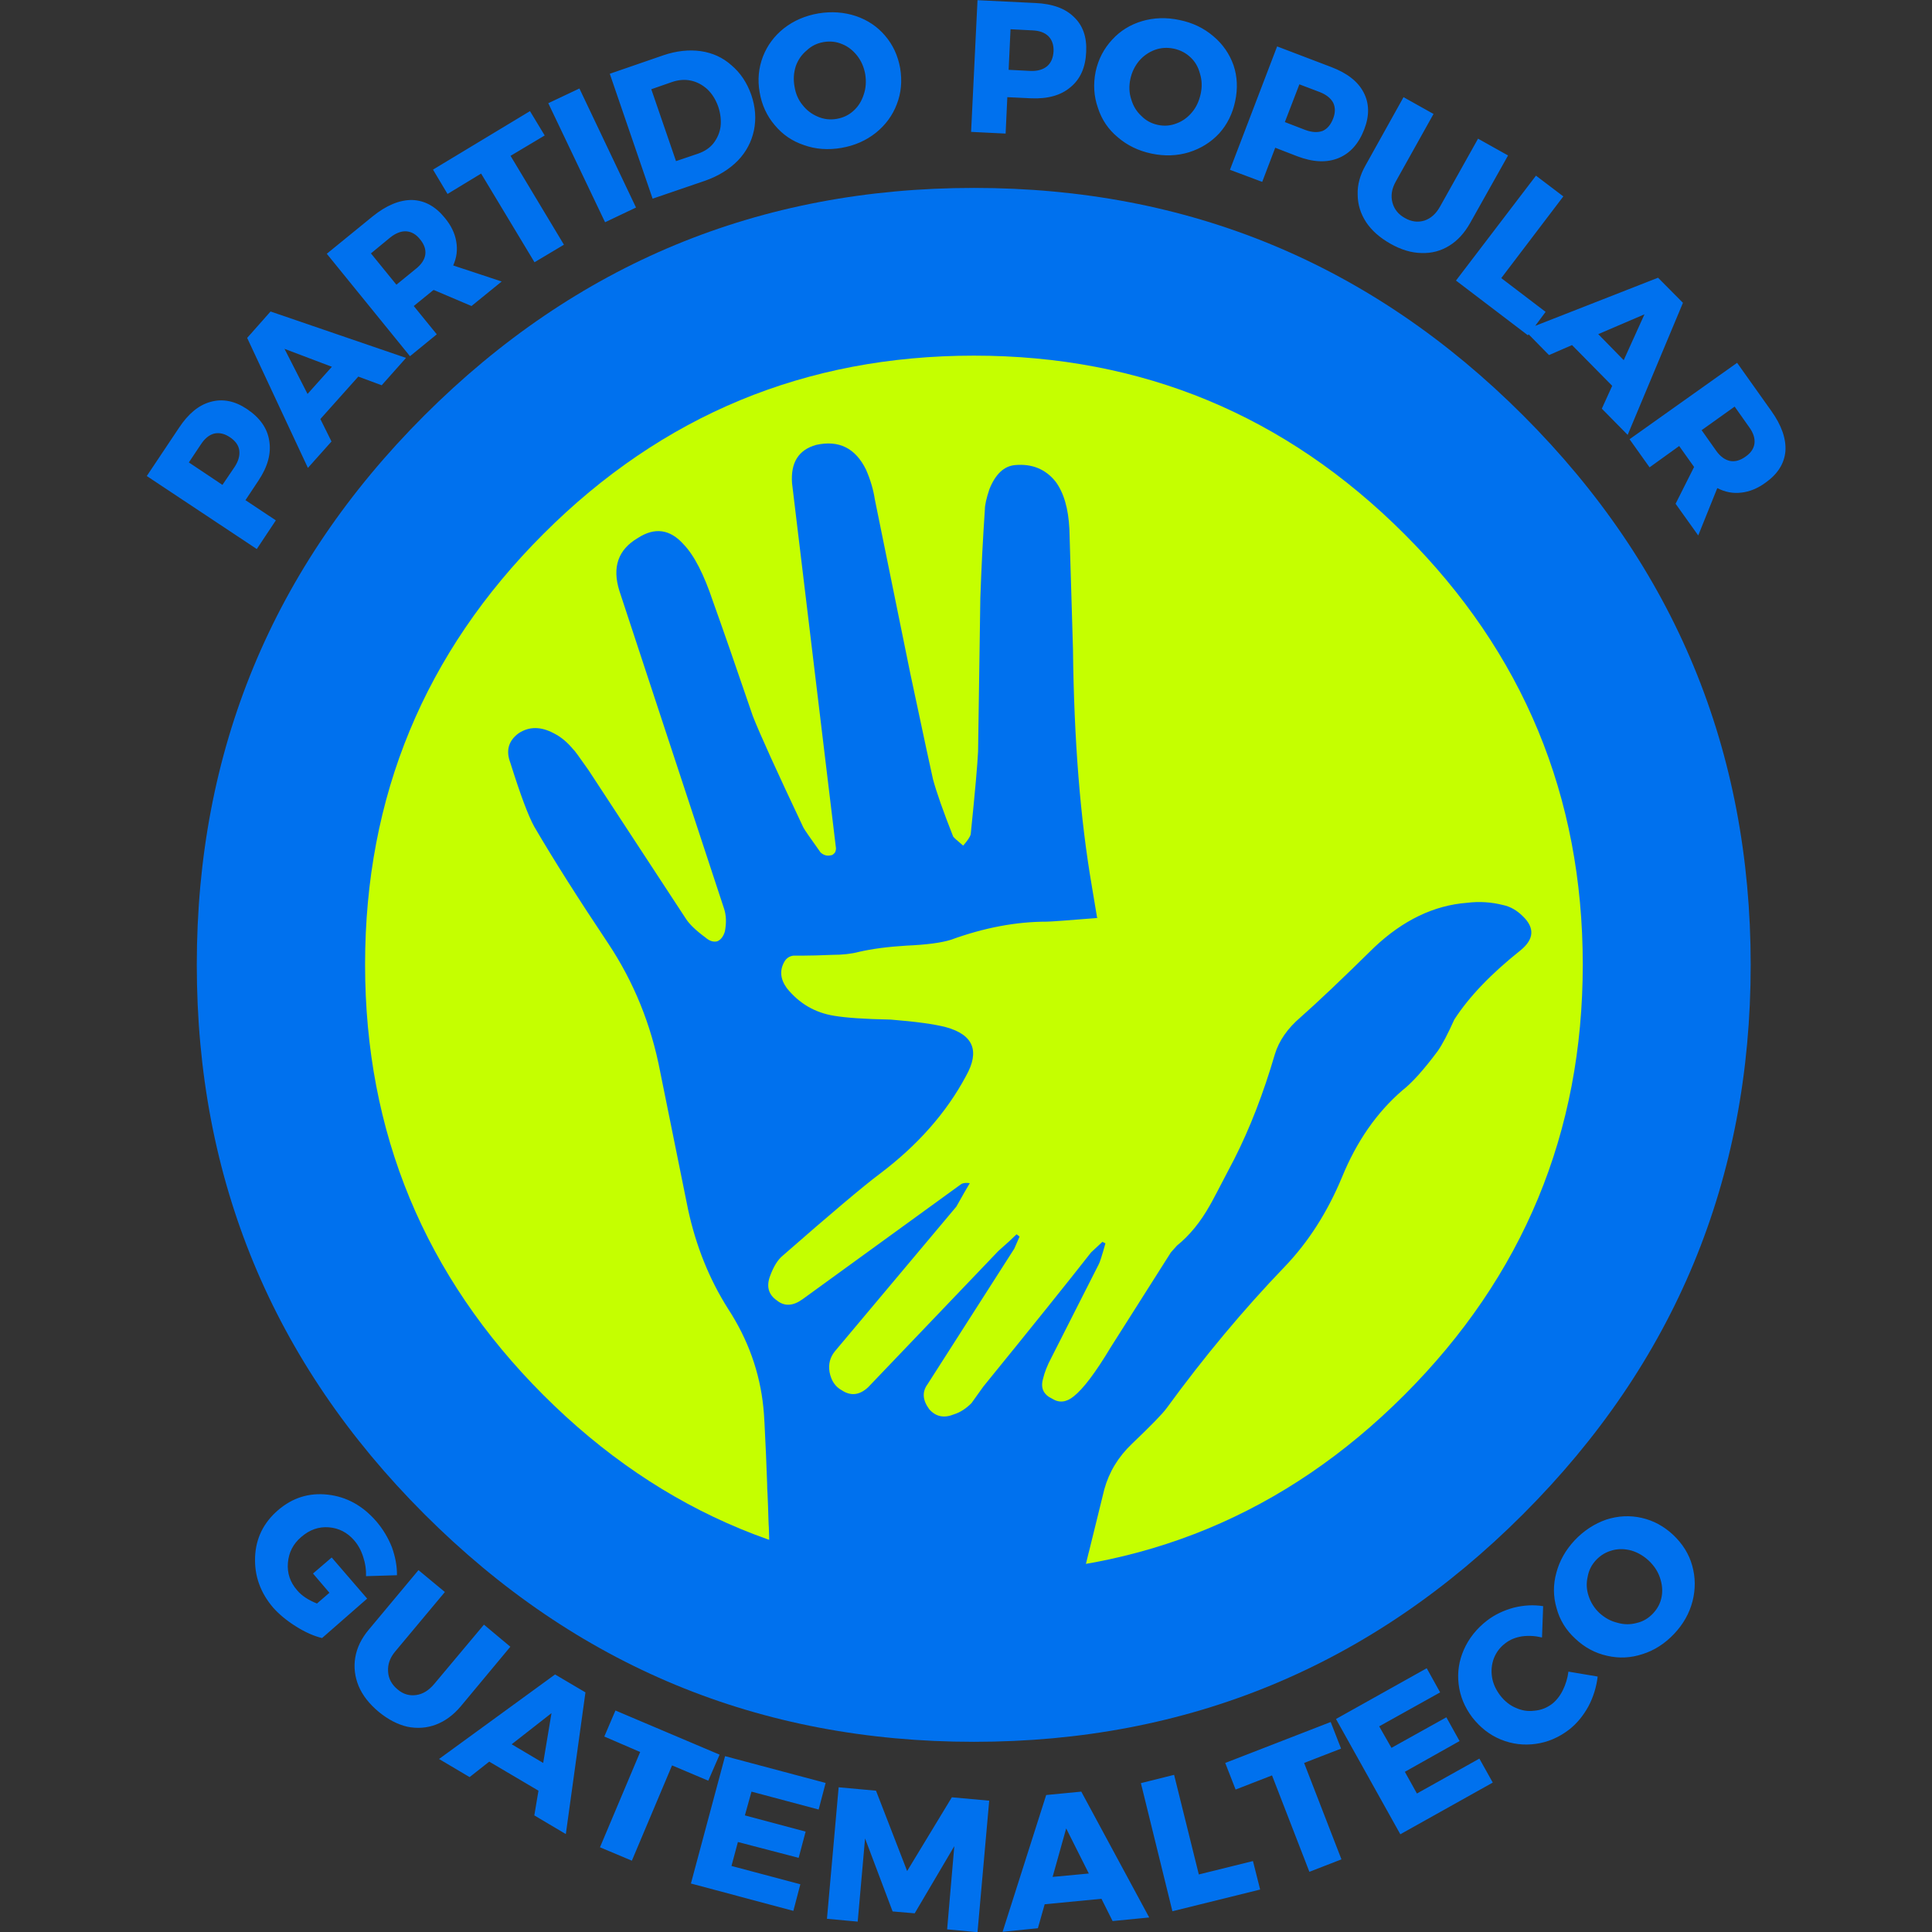 <svg xmlns="http://www.w3.org/2000/svg" xmlns:xlink="http://www.w3.org/1999/xlink" width="100%" height="100%" viewBox="0 0 512 512">
<rect x="0" y="0" width="512" height="512" fill="#333333" stroke="none"/>
<!-- Vectorization by Rodrigo Polo https://github.com/rodrigopolo/logotipos-politicos -->
<defs>
<g id="l3">
<path fill="#0071EE" stroke="none" d="M 463.95 255.7 Q 463.95 170.4 403.65 110.1 343.35 49.8 258.1 49.8 172.8 49.8 112.45 110.1 52.15 170.4 52.15 255.7 52.15 340.95 112.45 401.25 172.8 461.6 258.1 461.6 343.35 461.6 403.65 401.25 463.95 340.95 463.95 255.7 Z"/>
</g>
<g id="l2">
<path fill="#C5FF00" stroke="none" d="M 372.15 369.7 Q 419.45 322.4 419.45 255.6 419.45 188.75 372.15 141.5 324.9 94.25 258.1 94.25 191.25 94.25 144 141.5 96.75 188.75 96.75 255.6 96.75 322.4 144 369.7 191.25 416.95 258.1 416.95 324.9 416.95 372.15 369.7 Z"/>
</g>
<g id="l1">
<path fill="#0071EE" stroke="none" d="M 398.35 239.85 Q 393.6 238.65 388.8 239.25 375.65 240.25 364.2 251.05 351.45 263.6 344.65 269.6 339.5 274 337.85 279.4 333.3 294.95 327.1 307.15 321.1 318.7 320.7 319.3 316.9 326.1 311.9 330.1 L 310.3 331.9 294.35 357.05 Q 288.35 367.05 284.55 370.05 281.6 372.45 278.8 370.65 275.4 369.05 276.4 365.45 277 362.85 278.6 359.85 L 291.15 335.1 Q 291.55 334.5 292.95 329.5 L 292.15 329.1 289.15 331.9 Q 279.75 343.9 260.6 367.45 259.6 368.8 257.45 371.85 255.25 374.05 252.85 374.8 248.85 376.45 246.25 373.45 243.6 369.85 245.8 366.85 L 268.8 330.9 270.2 327.7 269.4 327.1 Q 267.8 328.7 264.6 331.5 L 230.05 367.65 Q 226.65 370.8 223.1 368.45 220.5 367.05 219.85 363.65 219.3 360.45 221.3 358.05 L 253.45 319.75 Q 255.8 315.55 257 313.55 255.6 313.35 254.8 313.75 L 212.7 344.3 Q 208.9 347.05 205.9 344.65 202.5 342.3 204.1 338.1 205.5 334.3 207.5 332.7 226.65 315.95 233.05 311.15 248.2 299.75 256 285.15 261.6 275.2 250.65 272.2 246 271 236.05 270.2 225.85 270 221.1 269.2 213.45 268 208.5 261.85 205.9 258.25 207.9 254.8 208.7 253.45 210.3 253.25 211.3 253.25 213.1 253.25 215.65 253.25 220.5 253.05 224.65 253.05 227.65 252.25 232.85 251.05 240.25 250.6 248.2 250.25 252 249.05 265.2 244.25 277.4 244.25 278.8 244.25 291.15 243.25 L 290.75 243.25 289.35 234.85 Q 284.75 208.15 284.35 172 L 283.4 140.2 Q 283 132.05 279.75 127.65 275.75 122.65 269 123.25 264.6 123.65 262.2 129.65 261 133.25 261 135.05 260.2 146.8 259.8 158.4 L 259.2 199.1 Q 259 203.95 257.25 221.1 257 222.1 255.25 224.1 252.85 222.1 252.6 221.7 248.65 211.7 247.25 206.5 246.85 204.9 241.25 178.55 L 231.85 132.4 Q 231.25 128.45 229.5 124.45 225.3 115.9 216.3 117.9 209.3 119.85 209.9 128.05 L 221.5 224.45 Q 221.65 225.1 221.3 225.9 220.7 226.65 220.25 226.65 218.7 227.05 217.45 225.9 213.3 220.1 212.9 219.3 202.3 196.9 199.5 189.75 192.55 169.4 188.95 159.4 185.35 148.6 181.15 144.25 175.75 138.2 169 142.6 161.2 147.2 164.15 156.6 L 191.9 240.85 Q 192.75 243.45 192.1 246.85 191.5 248.85 190.1 249.45 188.55 249.85 186.95 248.45 183.15 245.65 181.75 243.45 L 156 204.15 Q 152.2 198.7 152 198.7 149.6 195.75 146.8 194.35 141.6 191.55 137.4 194.35 133.4 197.35 135.25 202.15 139.25 214.9 141.6 219.1 149.2 232.1 161.2 250.05 171.4 265.4 174.95 284 L 182.35 320.55 Q 185.5 335.1 192.95 346.85 200.9 359.05 202.3 373 202.55 374.95 203 385.5 203.15 389.05 203.3 393.2 203.3 394.45 203.4 395.8 203.55 399 203.65 402.7 203.65 403.35 203.7 404 203.7 404.4 203.75 404.75 203.9 408.85 204 413.05 245.85 424.15 287.05 417.45 L 288.5 411.5 Q 288.55 411.4 288.55 411.35 L 292.65 394.7 Q 294.55 387.8 299.95 382.65 307.55 375.4 309.15 373.2 324.1 352.7 340.45 335.7 349.85 325.9 355.65 311.95 361.45 297.75 371.65 288.95 375.45 286 381 278.55 382.8 276 385.4 270.2 391.2 261.2 402.95 251.85 408.35 247.45 403.6 242.85 401.2 240.45 398.35 239.85 Z"/>
</g>
<g id="l0">
<path fill="#0071EE" stroke="none" d="M 368.75 463.2 L 365.5 457.5 381.65 448.5 378.1 442.1 354.05 455.55 371.1 486.1 395.6 472.4 392.05 466.05 375.5 475.3 372.3 469.55 386.8 461.4 383.3 455.1 368.75 463.2 M 324.7 467.2 L 327.45 474.25 337.1 470.5 347 496.05 355.5 492.75 345.6 467.2 355.4 463.4 352.65 456.35 324.7 467.2 M 423.4 444.3 L 415.65 443 Q 415.3 445.65 414.15 447.95 413 450.25 411.25 451.6 409.15 453.15 406.65 453.35 404.15 453.7 401.7 452.6 399.35 451.6 397.6 449.35 395.8 447 395.4 444.45 395 441.85 395.9 439.45 396.85 437.05 398.9 435.5 400.75 434.05 403.35 433.65 405.95 433.3 408.65 433.95 L 408.95 425.65 Q 405.15 425.05 401.15 426.05 397.1 427.15 394.1 429.45 389.95 432.65 387.95 437.15 386 441.55 386.55 446.3 387.1 451.05 390.15 455.1 393.35 459.2 397.75 461 402.2 462.8 406.95 462.15 411.75 461.5 415.85 458.35 418.85 456 420.95 452.2 422.9 448.5 423.4 444.3 M 448.55 424.3 Q 449.75 419.5 448.45 414.9 447.2 410.35 443.4 406.75 439.7 403.3 435.05 402.25 430.4 401.2 425.7 402.7 420.95 404.35 417.3 408.2 413.7 412.05 412.45 416.8 411.15 421.5 412.5 426.15 413.75 430.85 417.45 434.25 421.15 437.75 425.9 438.8 430.65 439.9 435.3 438.35 439.95 436.9 443.65 433 447.3 429.15 448.55 424.3 M 427.3 410.85 Q 429.65 410.2 432.3 410.9 434.85 411.65 436.95 413.6 439.1 415.65 439.9 418.1 440.8 420.7 440.35 423.15 439.9 425.65 438.05 427.6 436.2 429.55 433.75 430.1 431.2 430.8 428.65 430.05 426.05 429.45 423.85 427.45 421.85 425.55 421 422.95 420.15 420.4 420.75 417.85 421.2 415.3 423 413.4 424.8 411.5 427.3 410.85 M 149.95 486.05 L 155.15 448.5 147.1 443.75 116.35 466.15 124.45 470.95 129.65 466.85 142.7 474.55 141.6 481.1 149.95 486.05 M 135.6 462.25 L 146.15 454 143.95 467.2 135.6 462.25 M 105.2 417.45 Q 105.25 413.9 103.85 410 102.35 406.25 99.75 403.2 94.35 396.95 86.9 396.1 79.45 395.25 73.7 400.2 67.9 405.2 67.6 412.6 67.3 420.1 72.4 426.05 74.75 428.7 78.4 431 82.05 433.3 85.35 434.1 L 97.3 423.65 87.9 412.75 82.95 417 87.3 422.1 84 424.95 Q 80.5 423.55 78.75 421.45 75.95 418.25 76.3 414.15 76.65 410 79.85 407.3 83.15 404.45 87.1 404.75 91.1 405.05 93.85 408.2 95.45 410.05 96.25 412.6 97.1 415.15 97 417.7 L 105.2 417.45 M 135.25 436.4 L 128.25 430.55 115.05 446.3 Q 112.9 448.85 110.3 449.2 107.55 449.6 105.35 447.7 103 445.75 102.85 443 102.65 440.15 104.7 437.7 L 117.9 421.9 110.9 416.1 97.75 431.85 Q 94.8 435.35 94.15 439.25 93.5 443.05 95.05 446.85 96.6 450.5 100.3 453.6 104.05 456.7 107.95 457.6 111.9 458.4 115.5 457.05 119.2 455.65 122.1 452.2 L 135.25 436.4 M 167.45 493.1 L 178.1 467.85 187.7 471.9 190.7 465 163.1 453.3 160.15 460.2 169.65 464.3 159 489.55 167.45 493.1 M 193.85 494.5 L 195.55 488.15 211.65 492.35 213.5 485.4 197.4 481.1 199.15 474.8 216.95 479.55 218.8 472.5 192.15 465.4 183.1 499.15 210.25 506.4 212.1 499.35 193.85 494.5 M 286.55 474.8 L 277.25 475.7 265.7 511.95 275.05 511 276.85 504.65 291.9 503.2 294.85 509.1 304.55 508.15 286.55 474.8 M 288.55 496.5 L 278.95 497.4 282.55 484.55 288.55 496.5 M 311.15 470.35 L 302.35 472.55 310.7 506.5 333.95 500.75 332.05 493.2 317.7 496.75 311.15 470.35 M 262.15 477.2 L 252.25 476.3 240.4 495.85 232.15 474.55 222.25 473.65 219.15 508.5 227.3 509.25 229.25 487.2 236.55 506.55 242.4 507.05 252.9 489.25 251 511.3 259.05 512.05 262.15 477.2 M 71.35 116.8 Q 70.6 111.85 65.45 108.4 60.6 105.15 55.8 106.5 51.15 107.75 47.45 113.35 L 38.9 126.15 68.05 145.5 73.1 137.9 65.05 132.55 68.5 127.35 Q 72.2 121.8 71.35 116.8 M 60.9 115.85 Q 63.1 117.3 63.4 119.3 63.7 121.4 62.2 123.7 L 58.95 128.5 50.05 122.55 53.25 117.75 Q 54.75 115.45 56.75 114.9 58.8 114.45 60.9 115.85 M 71.7 82.55 L 65.5 89.55 81.6 124 87.85 117 84.9 111.05 94.95 99.8 101.15 102.1 107.6 94.85 71.7 82.55 M 75.4 92.45 L 87.95 97.2 81.5 104.4 75.4 92.45 M 120.9 63.95 Q 120.35 60.7 117.85 57.7 114.15 53.15 109.2 53 104.2 52.95 98.75 57.35 L 86.6 67.25 108.65 94.4 115.75 88.6 109.65 81.1 114.75 76.95 114.95 76.85 124.95 81.1 132.95 74.6 120.1 70.35 Q 121.5 67.25 120.9 63.95 M 103.4 62.95 Q 105.6 61.2 107.65 61.3 109.75 61.45 111.3 63.4 113 65.45 112.7 67.5 112.4 69.5 110.2 71.25 L 105.05 75.45 98.3 67.15 103.4 62.95 M 153.55 23.45 L 145.3 27.35 160.35 58.9 168.55 55 153.55 23.45 M 135.3 41.3 L 144.35 35.9 140.45 29.45 114.75 44.95 118.6 51.4 127.5 46 141.65 69.5 149.45 64.85 135.3 41.3 M 193.85 17.3 Q 190.45 14.25 185.7 13.55 180.95 12.9 175.8 14.65 L 161.6 19.55 172.95 52.65 186.85 47.9 Q 192.1 46.05 195.55 42.55 198.85 39.1 199.8 34.55 200.75 29.95 199.1 25.15 197.4 20.3 193.85 17.3 M 183.05 21.35 Q 185.45 21.85 187.45 23.65 189.35 25.45 190.35 28.3 191.25 31 190.95 33.6 190.6 36 189.05 38 187.6 39.8 185.05 40.7 L 179.15 42.7 172.6 23.65 178.05 21.75 Q 180.65 20.85 183.05 21.35 M 238.55 18.05 Q 237.65 13.05 234.55 9.45 231.5 5.85 226.8 4.25 222.1 2.7 216.9 3.55 211.65 4.45 207.75 7.5 203.95 10.5 202.2 14.95 200.45 19.5 201.3 24.4 202.15 29.45 205.3 33.15 208.4 36.9 213.05 38.45 217.65 40.1 222.95 39.2 228.2 38.3 232.1 35.2 235.95 32.1 237.65 27.65 239.4 23.2 238.55 18.05 M 227.15 14.75 Q 228.8 16.85 229.3 19.7 229.75 22.6 228.9 25.05 228.05 27.7 226.2 29.35 224.35 31.05 221.75 31.5 219.15 31.95 216.8 30.95 214.35 29.95 212.7 27.85 211 25.8 210.55 22.9 210.05 20.15 210.9 17.5 211.8 15 213.8 13.35 215.65 11.6 218.25 11.15 220.85 10.7 223.2 11.7 225.45 12.6 227.15 14.75 M 283.7 23.1 Q 287.6 19.9 287.85 13.75 288.15 7.85 284.6 4.5 281.15 1.1 274.4 0.8 L 259.05 0.05 257.35 34.95 266.5 35.4 266.95 25.75 273.2 26.05 Q 279.9 26.35 283.7 23.1 M 279.2 13.6 Q 279.05 16.2 277.5 17.55 275.85 18.9 273.1 18.8 L 267.3 18.5 267.8 7.75 273.6 8.05 Q 276.35 8.15 277.85 9.6 279.3 11.1 279.2 13.6 M 473.15 119.6 Q 473.5 114.65 469.45 108.95 L 460.35 96.15 431.85 116.4 437.15 123.85 445 118.2 448.95 123.75 444.05 133.5 450.05 141.9 455.1 129.35 Q 458.2 130.95 461.45 130.55 464.75 130.2 467.9 127.9 472.7 124.5 473.15 119.6 M 454.8 119.45 L 450.95 114 459.7 107.75 463.55 113.2 Q 465.2 115.45 464.95 117.55 464.65 119.6 462.6 121 460.45 122.55 458.45 122.15 456.4 121.7 454.8 119.45 M 327.35 26.75 Q 328.4 21.75 326.9 17.3 325.3 12.75 321.55 9.6 317.75 6.35 312.55 5.3 307.4 4.2 302.65 5.6 297.95 7 294.75 10.5 291.4 14.1 290.35 19 289.35 24 290.95 28.55 292.45 33.25 296.2 36.35 299.95 39.6 305.15 40.7 310.35 41.8 315.1 40.35 319.85 38.85 323.1 35.35 326.3 31.8 327.35 26.75 M 311.1 12.9 Q 313.65 13.45 315.5 15.2 317.3 16.85 318 19.5 318.8 22.05 318.2 24.85 317.55 27.8 315.9 29.75 314.15 31.85 311.8 32.7 309.4 33.65 306.85 33.1 304.25 32.55 302.45 30.7 300.55 28.95 299.8 26.35 298.95 23.85 299.55 20.95 300.15 18.2 301.9 16.1 303.65 14.1 306.1 13.2 308.5 12.35 311.1 12.9 M 361.35 24.45 Q 359.1 20.15 352.75 17.75 L 338.45 12.3 325.95 45 334.5 48.2 337.95 39.15 343.75 41.4 Q 350.05 43.8 354.7 41.9 359.35 40 361.55 34.25 363.65 28.8 361.35 24.45 M 344.35 22.35 L 349.75 24.4 Q 352.3 25.4 353.3 27.2 354.2 29.1 353.3 31.4 352.35 33.9 350.5 34.7 348.55 35.4 345.95 34.45 L 340.5 32.35 344.35 22.35 M 369.9 48.1 L 379.9 30.2 371.95 25.75 361.95 43.7 Q 359.65 47.7 359.8 51.55 359.8 55.45 362.05 58.9 364.25 62.2 368.5 64.6 372.75 67 376.7 67.05 380.75 67.2 384.1 65.1 387.35 63.1 389.6 59.1 L 399.65 41.2 391.7 36.75 381.65 54.7 Q 380.05 57.6 377.5 58.45 374.9 59.25 372.35 57.8 369.7 56.35 369 53.65 368.3 50.95 369.9 48.1 M 439.4 73.6 L 406.85 86.35 409.6 82.65 397.85 73.7 414.3 52.05 407.05 46.55 385.85 74.35 404.9 88.85 405.1 88.6 410.5 94.1 416.6 91.45 427.25 102.25 424.5 108.3 431.35 115.25 446 80.25 439.4 73.6 M 423.55 88.55 L 435.8 83.3 430.3 95.45 423.55 88.55 Z"/>
</g>
</defs>
<g transform="matrix(1,0,0,1,0,0)">
<use xlink:href="#l3"/>
</g>
<g transform="matrix(1,0,0,1,0,0)">
<use xlink:href="#l2"/>
</g>
<g transform="matrix(1,0,0,1,0,0)">
<use xlink:href="#l1"/>
</g>
<g transform="matrix(1,0,0,1,0,0)">
<use xlink:href="#l0"/>
</g>
</svg>

